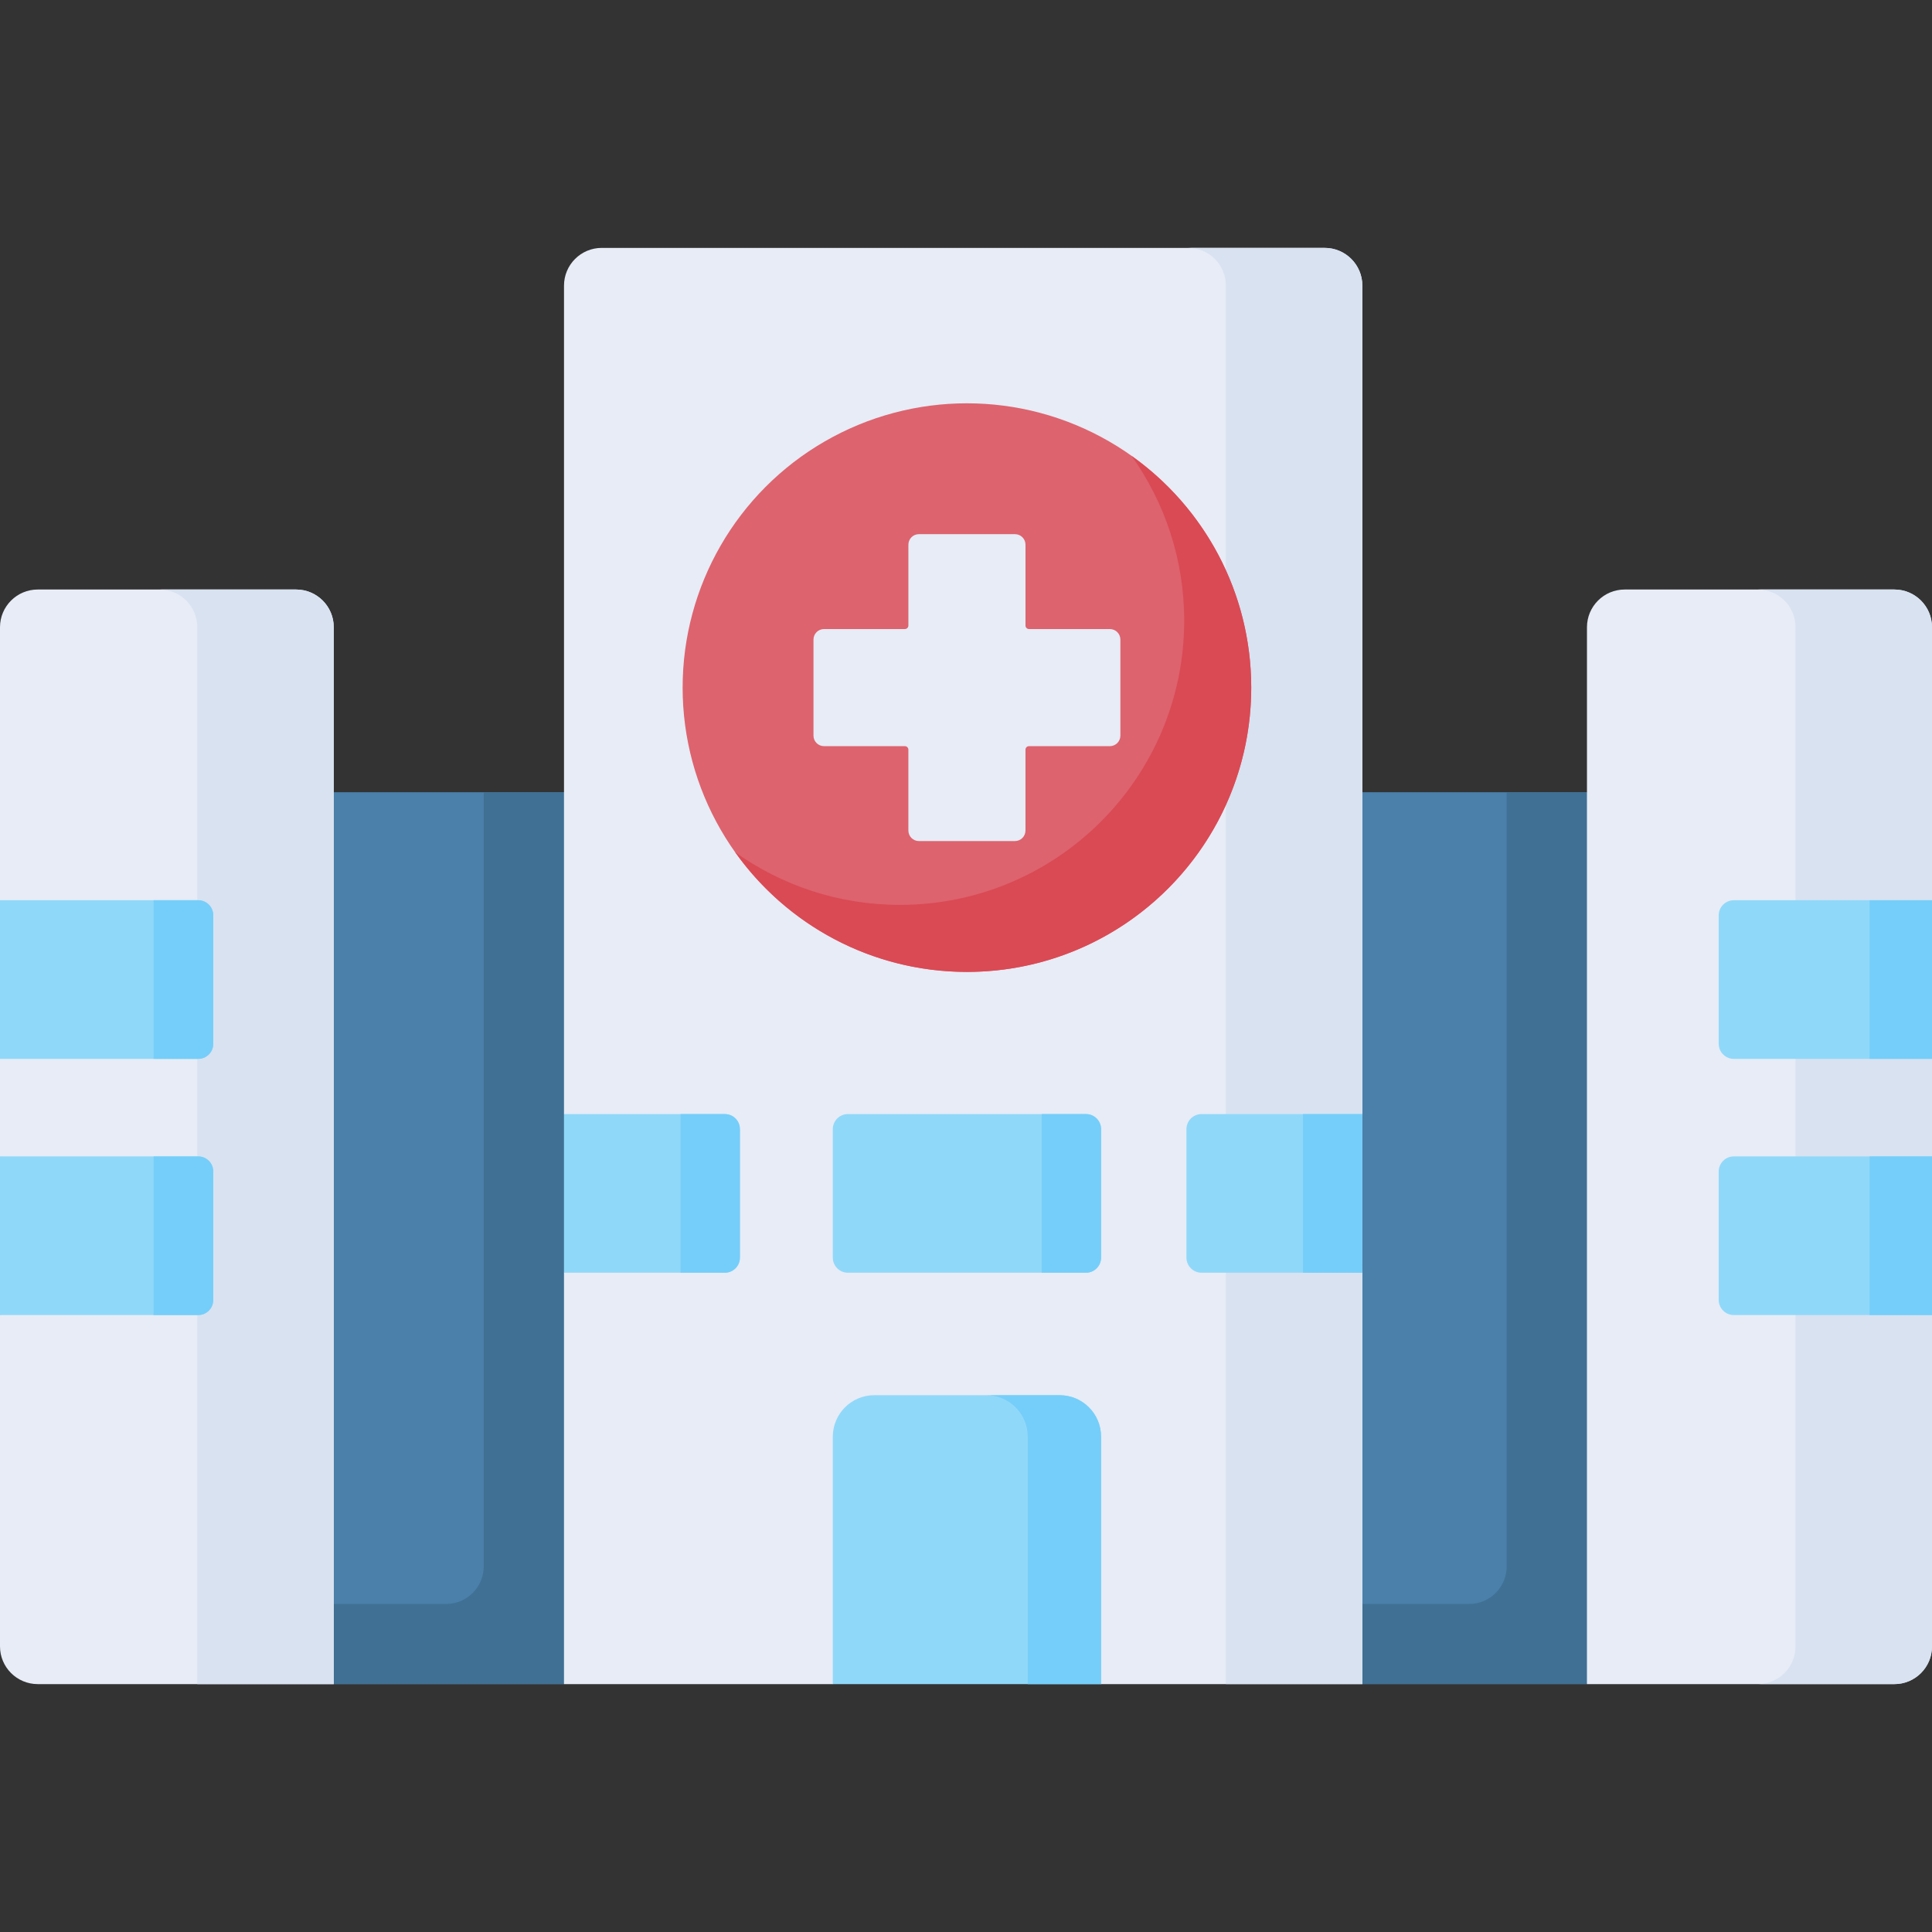 <svg id="Capa_1" enable-background="new 0 0 512 512" height="512" viewBox="0 0 512 512" width="512" xmlns="http://www.w3.org/2000/svg"><rect x="0" y="0" width="512" height="512" fill="#333333" stroke="none"/><g><g><path d="m438.108 433.562-17.585 12.745h-59.489l-14.744-12.745v-223.608h91.818z" fill="#4a80aa"/></g><g><path d="m399.292 209.954v205.156c0 5.504-4.462 9.965-9.965 9.965h-60.621l32.329 21.231h59.489v-236.352z" fill="#407093"/></g><g><path d="m167.011 436-17.584 10.307h-60.98l-13.253-10.307v-226.046h91.817z" fill="#4a80aa"/></g><g><path d="m128.196 209.954v205.156c0 5.504-4.462 9.965-9.965 9.965h-60.622l30.838 21.231h60.979v-236.352z" fill="#407093"/></g><g><path d="m361.034 446.307h-69.242l-34.292-10.588-36.797 10.588h-71.235v-109.024l7.063-21.021-7.063-21.021v-219.548c0-5.523 4.477-10 10-10h191.566c5.523 0 10 4.477 10 10v219.548l-6.034 21.021 6.034 21.021z" fill="#e7ecf6"/></g><g><path d="m88.447 446.307h-78.447c-5.523 0-10-4.477-10-10v-87.804l7-20.372-7-21.67v-25.848l7-21.021-7-21.021v-72.344c0-5.523 4.477-10 10-10h68.447c5.523 0 10 4.477 10 10z" fill="#e7ecf6"/></g><g><path d="m502 446.307h-81.437v-280.08c0-5.523 4.477-10 10-10h71.437c5.523 0 10 4.477 10 10v72.344l-8.269 21.021 8.269 21.021v25.848l-8.269 21.67 8.269 20.372v87.804c0 5.523-4.477 10-10 10z" fill="#e7ecf6"/></g><g><path d="m351.068 65.693h-36.156c5.504 0 9.965 4.462 9.965 9.965v370.649h36.156v-109.024l-6.033-21.021 6.034-21.021v-219.583c0-5.504-4.462-9.965-9.966-9.965z" fill="#d8e2f1"/></g><g><path d="m78.482 156.227h-36.156c5.504 0 9.965 4.462 9.965 9.965v280.115h36.156v-280.115c0-5.503-4.461-9.965-9.965-9.965z" fill="#d8e2f1"/></g><g><path d="m502.034 156.227h-36.156c5.504 0 9.965 4.462 9.965 9.965v270.149c0 5.504-4.462 9.965-9.965 9.965h36.156c5.504 0 9.965-4.462 9.965-9.965v-87.839l-8.269-20.372 8.269-21.67v-25.848l-8.269-21.021 8.27-21.02v-72.379c0-5.503-4.462-9.965-9.966-9.965z" fill="#d8e2f1"/></g><g><circle cx="256.247" cy="182.224" fill="#dd636e" r="75.344"/></g><g><path d="m299.882 120.82c8.767 12.315 13.941 27.366 13.941 43.635 0 41.611-33.733 75.344-75.344 75.344-16.268 0-31.32-5.173-43.635-13.94 13.657 19.184 36.06 31.709 61.403 31.709 41.611 0 75.344-33.733 75.344-75.344 0-25.343-12.525-47.746-31.709-61.404z" fill="#da4a54"/></g><g><path d="m294.125 166.706h-21.429c-.514 0-.93-.417-.93-.93v-21.429c0-1.542-1.25-2.791-2.791-2.791h-25.452c-1.542 0-2.791 1.25-2.791 2.791v21.429c0 .514-.417.93-.93.93h-21.432c-1.542 0-2.791 1.25-2.791 2.791v25.452c0 1.542 1.25 2.791 2.791 2.791h21.429c.514 0 .93.417.93.93v21.429c0 1.542 1.25 2.791 2.791 2.791h25.452c1.542 0 2.791-1.25 2.791-2.791v-21.429c0-.514.417-.93.93-.93h21.429c1.542 0 2.791-1.25 2.791-2.791v-25.452c.003-1.541-1.246-2.791-2.788-2.791z" fill="#e7ecf6"/></g><g><path d="m192.081 337.283h-42.613v-42.042h42.613c2.209 0 4 1.791 4 4v34.042c0 2.209-1.791 4-4 4z" fill="#90d8f9"/></g><g><path d="m361.034 337.283h-42.613c-2.209 0-4-1.791-4-4v-34.042c0-2.209 1.791-4 4-4h42.613z" fill="#90d8f9"/></g><g><path d="m287.792 337.283h-63.089c-2.209 0-4-1.791-4-4v-34.042c0-2.209 1.791-4 4-4h63.089c2.209 0 4 1.791 4 4v34.042c0 2.209-1.791 4-4 4z" fill="#90d8f9"/></g><g><path d="m192.095 295.241h-11.736v42.042h11.736c2.202 0 3.986-1.785 3.986-3.986v-34.069c0-2.202-1.785-3.987-3.986-3.987z" fill="#75cef9"/></g><g><path d="m345.312 295.241h15.722v42.042h-15.722z" fill="#75cef9"/></g><g><path d="m287.806 295.241h-11.736v42.042h11.736c2.202 0 3.986-1.785 3.986-3.986v-34.069c0-2.202-1.785-3.987-3.986-3.987z" fill="#75cef9"/></g><g><path d="m291.792 446.307h-71.089v-65.561c0-6.078 4.927-11.006 11.006-11.006h49.077c6.078 0 11.006 4.927 11.006 11.006z" fill="#90d8f9"/></g><g><path d="m280.824 369.741h-19.432c6.057 0 10.968 4.91 10.968 10.968v65.599h19.432v-65.599c0-6.058-4.911-10.968-10.968-10.968z" fill="#75cef9"/></g><g><path d="m512 280.613h-52.519c-2.209 0-4-1.791-4-4v-34.042c0-2.209 1.791-4 4-4h52.519z" fill="#90d8f9"/></g><g><path d="m495.462 238.571h16.538v42.042h-16.538z" fill="#75cef9"/></g><g><path d="m512 348.503h-52.519c-2.209 0-4-1.791-4-4v-34.042c0-2.209 1.791-4 4-4h52.519z" fill="#90d8f9"/></g><g><path d="m0 306.461h52.519c2.209 0 4 1.791 4 4v34.042c0 2.209-1.791 4-4 4h-52.519z" fill="#90d8f9"/></g><g><path d="m0 238.571h52.519c2.209 0 4 1.791 4 4v34.042c0 2.209-1.791 4-4 4h-52.519z" fill="#90d8f9"/></g><g><path d="m52.533 306.461h-11.834v42.042h11.834c2.201 0 3.986-1.785 3.986-3.986v-34.069c0-2.203-1.785-3.987-3.986-3.987z" fill="#75cef9"/></g><g><path d="m52.533 238.571h-11.834v42.042h11.834c2.201 0 3.986-1.785 3.986-3.986v-34.07c0-2.202-1.785-3.986-3.986-3.986z" fill="#75cef9"/></g><g><path d="m495.462 306.461h16.538v42.042h-16.538z" fill="#75cef9"/></g></g></svg>